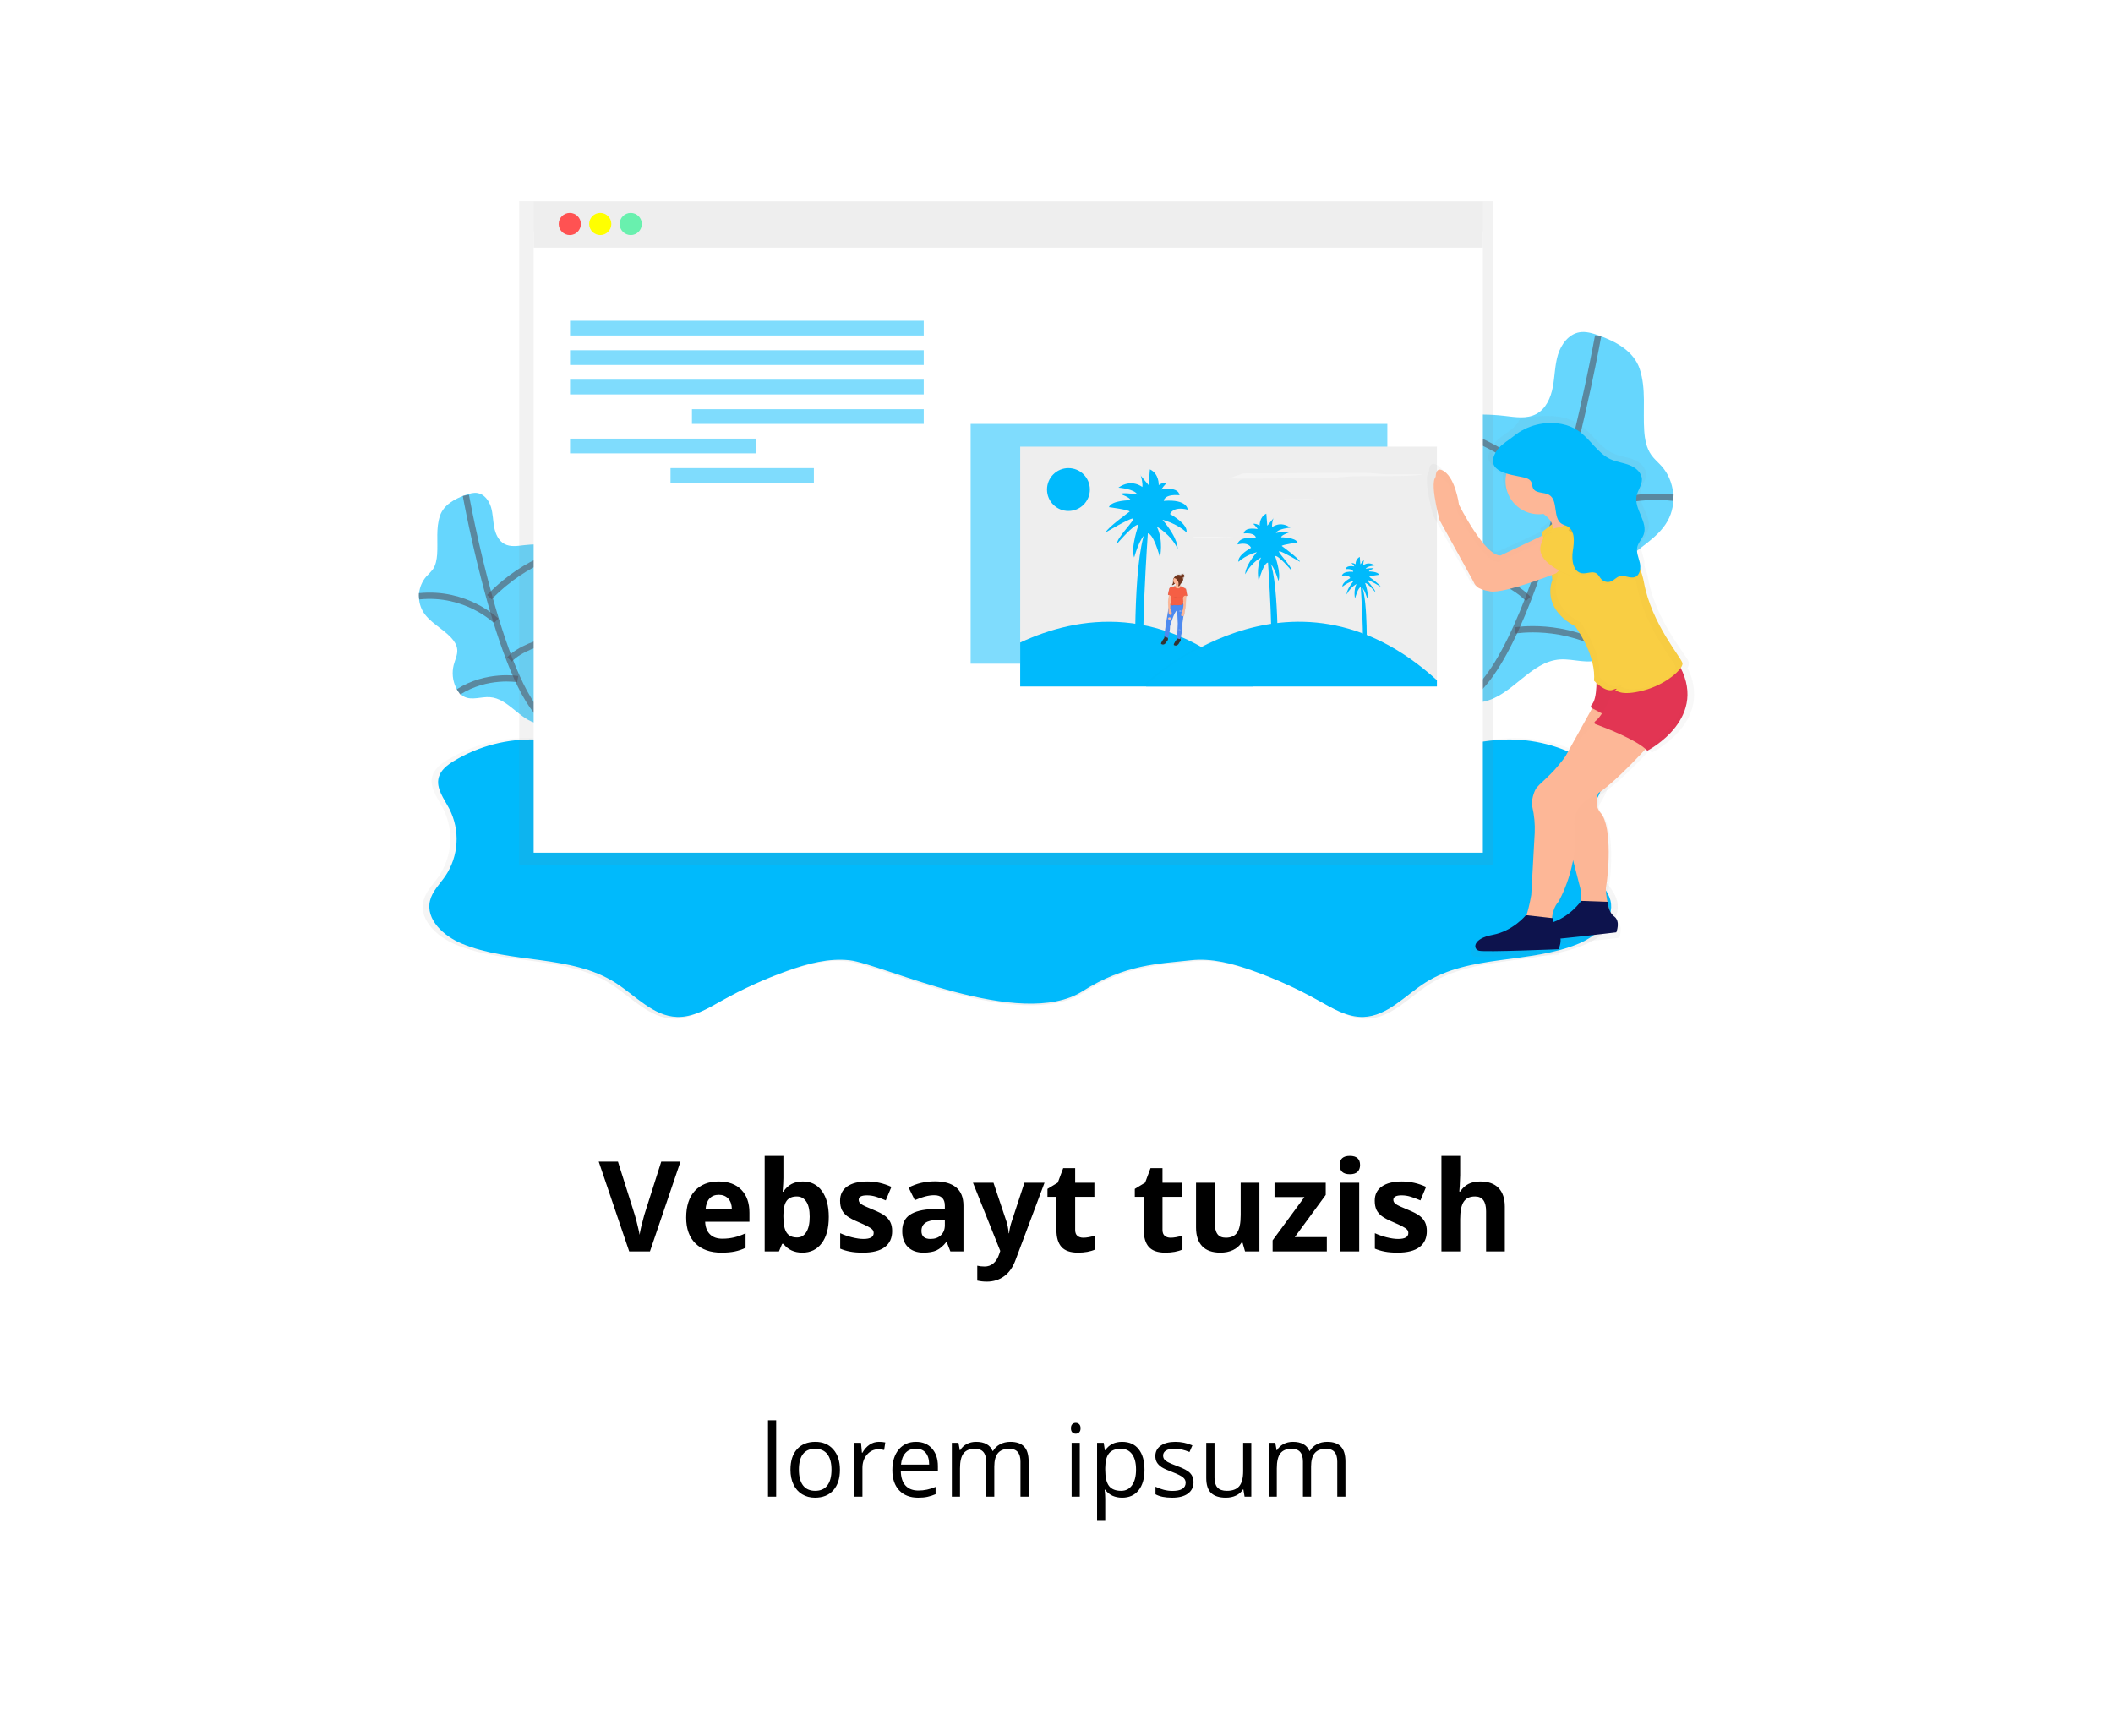 <svg width="336" height="276" viewBox="0 0 336 276" fill="none" xmlns="http://www.w3.org/2000/svg">
<g filter="url(#filter0_d_13_165)">
<rect x="8" width="320" height="260" rx="5" fill="white"/>
<g clip-path="url(#clip0_13_165)">
<path opacity="0.5" d="M257.138 135.268C256.772 133.755 255.568 132.616 254.682 131.335C253.616 129.757 252.994 127.921 252.879 126.02C252.764 124.119 253.16 122.222 254.027 120.527C254.88 118.906 256.216 117.229 255.732 115.458C255.408 114.267 254.332 113.451 253.275 112.812C249.261 110.394 244.627 109.203 239.944 109.384C234.205 109.618 228.484 111.911 222.855 110.775C217.373 109.665 212.729 106.917 206.993 106.591C202.709 106.348 198.471 106.621 194.178 106.152C183.571 105.001 172.885 104.746 162.235 105.389C151.585 104.746 140.9 105.001 130.293 106.152C126.011 106.621 121.771 106.348 117.478 106.591C111.726 106.915 107.092 109.667 101.608 110.775C95.977 111.913 90.258 109.618 84.519 109.384C79.836 109.203 75.202 110.394 71.188 112.812C70.122 113.451 69.057 114.267 68.731 115.458C68.25 117.227 69.583 118.903 70.436 120.527C71.303 122.222 71.701 124.119 71.586 126.02C71.472 127.921 70.85 129.756 69.786 131.335C68.899 132.614 67.696 133.755 67.329 135.268C66.592 138.311 69.549 140.991 72.442 142.199C80.336 145.499 89.936 143.903 97.157 148.499C100.393 150.561 103.225 153.872 107.06 153.996C109.653 154.079 112.011 152.639 114.276 151.371C117.665 149.474 121.208 147.865 124.867 146.562C128.063 145.425 131.448 144.513 134.821 144.89C139.97 145.459 162.23 156.214 172.265 149.858C179.138 145.501 184.499 145.465 189.661 144.888C193.034 144.511 196.417 145.422 199.615 146.56C203.274 147.863 206.817 149.471 210.206 151.369C212.469 152.636 214.83 154.077 217.422 153.994C221.257 153.87 224.089 150.559 227.325 148.497C234.541 143.899 244.14 145.497 252.04 142.197C254.918 140.984 257.877 138.313 257.138 135.268Z" fill="url(#paint0_linear_13_165)"/>
<path d="M256.094 135.206C255.732 133.715 254.541 132.582 253.665 131.316C252.614 129.754 252 127.938 251.888 126.059C251.775 124.179 252.168 122.303 253.026 120.627C253.878 119.023 255.191 117.365 254.714 115.616C254.392 114.438 253.329 113.63 252.285 113C248.315 110.608 243.732 109.429 239.101 109.608C233.425 109.838 227.768 112.107 222.199 110.982C216.775 109.887 212.186 107.164 206.503 106.842C202.266 106.604 198.066 106.872 193.831 106.416C183.34 105.278 172.772 105.026 162.239 105.662C151.706 105.026 141.138 105.278 130.647 106.416C126.412 106.881 122.212 106.61 117.975 106.842C112.295 107.162 107.703 109.885 102.279 110.982C96.712 112.107 91.053 109.838 85.377 109.608C80.746 109.429 76.163 110.608 72.193 113C71.149 113.639 70.086 114.438 69.764 115.616C69.287 117.365 70.617 119.025 71.452 120.627C72.309 122.303 72.703 124.179 72.59 126.059C72.478 127.938 71.864 129.754 70.813 131.316C69.935 132.582 68.746 133.709 68.384 135.206C67.636 138.215 70.561 140.865 73.418 142.05C81.227 145.312 90.721 143.733 97.856 148.279C101.052 150.318 103.858 153.595 107.656 153.717C110.213 153.8 112.557 152.374 114.794 151.119C118.146 149.242 121.65 147.651 125.27 146.362C128.433 145.235 131.778 144.334 135.115 144.707C140.228 145.277 162.237 155.907 172.152 149.622C178.951 145.314 184.252 145.277 189.357 144.707C192.693 144.334 196.04 145.235 199.202 146.362C202.821 147.651 206.326 149.242 209.678 151.119C211.917 152.372 214.25 153.798 216.815 153.717C220.608 153.595 223.409 150.321 226.616 148.279C233.753 143.733 243.247 145.312 251.053 142.05C253.9 140.865 256.825 138.215 256.094 135.206Z" fill="#00BAFC"/>
<path opacity="0.6" d="M74.047 70.706C74.656 70.493 75.304 70.29 75.941 70.401C77.006 70.587 77.754 71.597 78.072 72.634C78.389 73.672 78.378 74.765 78.581 75.83C78.783 76.895 79.267 77.997 80.221 78.506C81.176 79.015 82.303 78.815 83.362 78.691C84.751 78.531 86.152 78.518 87.544 78.653C88.711 78.766 90.084 79.16 90.427 80.283C90.708 81.199 90.15 82.134 89.787 83.019C89.093 84.672 89.037 86.626 89.832 88.232C90.627 89.838 92.237 91.036 92.911 92.732C93.106 93.156 93.162 93.631 93.073 94.089C92.973 94.41 92.809 94.707 92.591 94.962C92.063 95.642 91.432 96.241 90.951 96.957C89.947 98.448 89.672 100.302 89.557 102.093C89.442 103.855 89.453 105.623 89.587 107.383C88.279 106.957 86.834 107.337 85.486 107.057C82.616 106.465 80.824 103.069 77.901 102.862C76.518 102.764 75.031 103.416 73.798 102.784C73.208 102.444 72.747 101.92 72.485 101.292C71.964 100.181 71.845 98.923 72.148 97.734C72.362 96.912 72.788 96.106 72.705 95.261C72.634 94.536 72.2 93.897 71.701 93.367C70.28 91.858 68.218 90.936 67.197 89.131C66.733 88.274 66.539 87.296 66.642 86.327C66.744 85.357 67.137 84.442 67.77 83.7C68.135 83.345 68.479 82.97 68.803 82.577C69.294 81.887 69.443 81.016 69.509 80.17C69.649 78.144 69.296 75.998 69.958 74.03C70.553 72.249 72.368 71.303 74.047 70.706Z" fill="#00BAFC"/>
<path opacity="0.6" d="M74.077 70.766C74.077 70.766 79.895 103.08 87.45 106.934" stroke="#535461" stroke-miterlimit="10"/>
<path opacity="0.6" d="M90.265 79.71C90.265 79.71 84.033 80.562 77.807 86.964" stroke="#535461" stroke-miterlimit="10"/>
<path opacity="0.6" d="M78.902 90.718C78.902 90.718 74.106 86.031 66.613 86.826" stroke="#535461" stroke-miterlimit="10"/>
<path opacity="0.6" d="M93.009 92.757C93.009 92.757 84.256 93.501 81.016 96.861" stroke="#535461" stroke-miterlimit="10"/>
<path opacity="0.6" d="M82.326 99.99C82.326 99.99 77.426 99.138 72.903 102.025" stroke="#535461" stroke-miterlimit="10"/>
<path opacity="0.6" d="M254.183 45.323C253.205 44.975 252.168 44.658 251.147 44.835C249.443 45.133 248.241 46.752 247.738 48.412C247.235 50.072 247.246 51.842 246.922 53.547C246.598 55.251 245.823 57.017 244.293 57.835C242.763 58.654 240.957 58.33 239.259 58.134C237.034 57.874 234.789 57.851 232.56 58.063C230.687 58.244 228.491 58.877 227.941 60.675C227.492 62.145 228.384 63.641 228.981 65.058C230.095 67.706 230.185 70.84 228.908 73.416C227.611 76.037 225.052 77.912 223.974 80.628C223.701 81.318 223.529 82.083 223.714 82.801C223.874 83.316 224.137 83.793 224.487 84.203C225.34 85.294 226.345 86.255 227.117 87.399C228.725 89.785 229.162 92.759 229.349 95.631C229.533 98.455 229.518 101.288 229.302 104.109C231.399 103.419 233.717 104.034 235.877 103.589C240.477 102.641 243.349 97.197 248.034 96.865C250.25 96.709 252.634 97.751 254.611 96.737C255.574 96.243 256.258 95.32 256.716 94.338C257.538 92.558 257.718 90.548 257.226 88.65C256.878 87.331 256.203 86.042 256.335 84.685C256.448 83.523 257.142 82.499 257.944 81.651C260.221 79.233 263.528 77.754 265.164 74.863C266.698 72.153 266.31 68.486 264.246 66.157C263.705 65.546 263.061 65.022 262.588 64.357C261.802 63.251 261.551 61.854 261.457 60.498C261.233 57.249 261.785 53.813 260.735 50.657C259.776 47.785 256.868 46.266 254.183 45.323Z" fill="#00BAFC"/>
<path opacity="0.6" d="M254.128 45.408C254.128 45.408 244.802 97.204 232.69 103.38" stroke="#535461" stroke-miterlimit="10"/>
<path opacity="0.6" d="M228.18 59.744C228.18 59.744 238.168 61.116 248.147 71.375" stroke="#535461" stroke-miterlimit="10"/>
<path opacity="0.6" d="M246.392 77.389C246.392 77.389 254.081 69.871 266.089 71.149" stroke="#535461" stroke-miterlimit="10"/>
<path opacity="0.6" d="M223.793 80.658C223.793 80.658 237.82 81.849 243.015 87.237" stroke="#535461" stroke-miterlimit="10"/>
<path opacity="0.6" d="M240.905 92.252C240.905 92.252 248.765 90.876 256.011 95.512" stroke="#535461" stroke-miterlimit="10"/>
<path d="M82.563 24V29.324V129.505H237.439V29.324V24H82.563Z" fill="url(#paint1_linear_13_165)"/>
<path d="M235.798 28.787H84.859V127.596H235.798V28.787Z" fill="white"/>
<path d="M235.798 24.087H84.859V31.357H235.798V24.087Z" fill="#EEEEEE"/>
<path d="M90.603 29.373C91.576 29.373 92.365 28.584 92.365 27.611C92.365 26.638 91.576 25.849 90.603 25.849C89.63 25.849 88.841 26.638 88.841 27.611C88.841 28.584 89.63 29.373 90.603 29.373Z" fill="#FF5252"/>
<path d="M95.45 29.373C96.423 29.373 97.212 28.584 97.212 27.611C97.212 26.638 96.423 25.849 95.45 25.849C94.477 25.849 93.688 26.638 93.688 27.611C93.688 28.584 94.477 29.373 95.45 29.373Z" fill="#FFFF00"/>
<path d="M100.297 29.373C101.27 29.373 102.059 28.584 102.059 27.611C102.059 26.638 101.27 25.849 100.297 25.849C99.324 25.849 98.535 26.638 98.535 27.611C98.535 28.584 99.324 29.373 100.297 29.373Z" fill="#69F0AE"/>
<path opacity="0.5" d="M146.89 43H90.644V45.344H146.89V43Z" fill="#00BAFC"/>
<path opacity="0.5" d="M146.89 47.688H90.644V50.031H146.89V47.688Z" fill="#00BAFC"/>
<path opacity="0.5" d="M146.89 52.375H90.644V54.718H146.89V52.375Z" fill="#00BAFC"/>
<path opacity="0.5" d="M146.891 57.062H110.032V59.406H146.891V57.062Z" fill="#00BAFC"/>
<path opacity="0.5" d="M120.259 61.749H90.644V64.093H120.259V61.749Z" fill="#00BAFC"/>
<path opacity="0.5" d="M129.42 66.436H106.623V68.78H129.42V66.436Z" fill="#00BAFC"/>
<path opacity="0.5" d="M220.608 59.406H154.347V97.542H220.608V59.406Z" fill="#00BAFC"/>
<path d="M228.491 63.028H162.23V101.164H228.491V63.028Z" fill="#EEEEEE"/>
<path opacity="0.5" d="M268.328 98.211C268.465 98.036 268.54 97.819 268.541 97.596C268.541 97.596 268.541 97.583 268.541 97.579C268.541 97.574 268.554 97.534 268.56 97.513V97.485C268.561 97.464 268.561 97.444 268.56 97.423C268.56 97.423 268.56 97.406 268.56 97.398C268.562 97.372 268.562 97.346 268.56 97.321C268.434 96.469 263.37 90.916 262.104 84.143C261.964 83.406 261.755 82.683 261.48 81.985C261.519 81.636 261.496 81.282 261.412 80.941C261.199 80.074 260.773 79.194 260.986 78.329C261.016 78.216 261.055 78.106 261.103 77.999C261.369 77.608 261.613 77.204 261.834 76.787C261.916 76.651 261.988 76.508 262.047 76.361C262.825 74.311 260.417 72.195 260.86 70.056C261.052 69.129 261.77 68.32 261.751 67.376C261.727 66.296 260.734 65.458 259.703 65.058C258.672 64.657 257.537 64.542 256.525 64.095C254.307 63.113 253.092 60.741 251.068 59.423C248.497 57.75 245.141 58.048 242.058 58.481C241.957 58.496 241.86 58.535 241.778 58.596C241.695 58.657 241.629 58.738 241.585 58.83V58.83H241.555C241.532 58.898 241.504 58.965 241.474 59.031C241.048 59.757 240.33 60.309 239.621 60.818C238.756 61.427 237.829 62.028 237.301 62.932C237.222 63.066 237.156 63.194 237.098 63.317C235.948 65.369 237.33 66.255 239.016 66.747C238.965 67.041 238.939 67.338 238.939 67.636C238.939 70.619 241.434 73.054 244.508 73.054C244.751 73.054 244.994 73.038 245.235 73.007L245.414 73.124H245.454C246.025 73.535 246.519 74.051 246.732 74.665L244.947 76.028C244.947 76.028 245.02 76.216 245.126 76.514L238.108 79.748C235.449 79.872 231.145 71.496 231.145 71.496C231.145 71.496 230.506 66.694 228.233 65.831C227.547 65.571 227.274 66.115 227.227 67.001C226.211 68.066 227.918 74.049 227.918 74.049L233.361 83.656C233.868 84.64 234 85.255 236.399 85.626C238.374 85.929 244.527 83.743 246.669 82.95L246.769 83.802C246.52 84.452 246.41 85.147 246.445 85.841C246.445 87.412 247.146 89.696 250.567 91.515C250.567 91.515 254.1 96.081 253.708 100.391C253.708 100.391 253.878 100.57 254.151 100.804C254.113 102.019 253.938 103.517 253.327 104.1C253.286 104.138 253.256 104.186 253.239 104.239C253.223 104.292 253.22 104.348 253.231 104.403C253.218 104.467 253.225 104.533 253.252 104.592C253.279 104.651 253.323 104.701 253.38 104.733L248.921 112.542C248.754 112.755 248.586 112.968 248.413 113.181C247.586 114.236 246.667 115.216 245.667 116.11C244.924 116.773 244.15 117.497 243.997 117.768C243.76 118.194 243.166 119.568 243.417 120.704C243.743 122.081 243.876 123.496 243.814 124.909L243.236 135.01C243.043 136.138 242.776 137.252 242.437 138.345H242.35C242.35 138.345 240.198 140.931 236.781 141.54C233.363 142.15 233.489 143.884 234.501 144.127C235.513 144.37 247.793 143.88 247.793 143.88C247.793 143.88 248.258 142.974 248.13 142.148C252.05 141.771 257.481 141.131 257.481 141.131C257.481 141.131 258.225 139.344 257.145 138.564C256.738 138.252 256.436 137.823 256.279 137.335C256.216 137.062 256.145 136.751 256.077 136.425C256.06 136.265 256.06 136.167 256.06 136.167H256.024C255.834 135.215 255.683 134.194 255.77 133.66C256.088 132.243 256.91 124.053 254.884 121.714C253.964 120.648 254.089 119.438 254.498 118.428C256.929 116.837 260.33 113.413 262.296 111.342C262.407 111.434 262.509 111.525 262.605 111.617L262.669 111.679C262.669 111.679 269.361 108.366 269.389 102.517C269.399 101.016 269.034 99.536 268.328 98.211V98.211ZM246.892 139.467C246.88 139.254 246.888 139.04 246.916 138.828L246.703 138.805C246.826 137.876 247.129 136.836 247.806 136.118C248.97 134.011 249.792 131.733 250.244 129.369L251.473 134.02C251.473 134.02 251.597 134.983 251.631 136.001H251.609C251.609 136.001 249.894 138.449 246.892 139.467Z" fill="url(#paint2_linear_13_165)"/>
<path d="M252.449 79.228C252.449 79.228 249.443 80.311 247.762 82.115C247.762 82.115 239.582 85.362 237.296 85.002C235.01 84.642 234.891 84.039 234.409 83.085L229.236 73.71C229.236 73.71 227.072 65.891 229.236 66.733C231.401 67.574 232.006 72.272 232.006 72.272C232.006 72.272 236.097 80.451 238.621 80.332L245.471 77.068C245.471 77.068 247.035 74.782 247.757 74.903C248.48 75.025 252.449 79.228 252.449 79.228Z" fill="#FDB797"/>
<g opacity="0.05">
<path opacity="0.05" d="M252.449 79.228C252.449 79.228 249.443 80.311 247.762 82.115C247.762 82.115 239.582 85.362 237.296 85.002C235.01 84.642 234.891 84.039 234.409 83.085L229.236 73.71C229.236 73.71 227.072 65.891 229.236 66.733C231.401 67.574 232.006 72.272 232.006 72.272C232.006 72.272 236.097 80.451 238.621 80.332L245.471 77.068C245.471 77.068 247.035 74.782 247.757 74.903C248.48 75.025 252.449 79.228 252.449 79.228Z" fill="black"/>
</g>
<path d="M247.51 74.794L245.111 76.678C245.111 76.678 246.311 79.816 246.01 80.916C245.71 82.015 250.808 79.19 250.808 79.19L248.71 74.481L247.51 74.794Z" fill="#F9CE43"/>
<g opacity="0.05">
<path opacity="0.05" d="M247.51 74.794L245.111 76.678C245.111 76.678 246.311 79.816 246.01 80.916C245.71 82.015 250.808 79.19 250.808 79.19L248.71 74.481L247.51 74.794Z" fill="black"/>
</g>
<path d="M243.368 72.698C243.368 72.698 248.72 74.443 246.255 77.509L253.953 73.78C253.953 73.78 250.706 74.021 248.661 69.093L243.368 72.698Z" fill="#FDB797"/>
<path d="M253.471 104.094L246.856 116.002L251.309 133.314C251.309 133.314 251.79 137.164 251.068 137.524H256.12C256.12 137.524 255.146 134.116 255.397 132.954C255.698 131.572 256.48 123.58 254.545 121.287C252.611 118.995 255.508 115.995 255.508 115.995L261.282 106.853L253.471 104.094Z" fill="#FDB797"/>
<g opacity="0.05">
<path opacity="0.05" d="M253.471 104.094L246.856 116.002L251.309 133.314C251.309 133.314 251.79 137.164 251.068 137.524H256.12C256.12 137.524 255.218 134.096 255.397 132.954C255.576 131.812 256.48 123.58 254.545 121.287C252.611 118.995 255.508 115.995 255.508 115.995L261.282 106.853L253.471 104.094Z" fill="black"/>
</g>
<path d="M251.437 135.258C251.437 135.258 249.604 137.957 246.409 138.813C243.213 139.67 243.473 141.34 244.451 141.502C245.429 141.664 257.021 140.26 257.021 140.26C257.021 140.26 257.726 138.515 256.701 137.752C255.677 136.99 255.67 135.409 255.67 135.409L251.437 135.258Z" fill="#0D134D"/>
<g opacity="0.1">
<path opacity="0.1" d="M253.834 99.281C253.834 99.281 254.119 103.193 253.077 104.22C253.041 104.254 253.013 104.296 252.996 104.343C252.979 104.39 252.973 104.44 252.98 104.489C252.986 104.539 253.004 104.586 253.032 104.628C253.06 104.669 253.097 104.703 253.141 104.727L256.239 106.378L259.009 101.086L253.834 99.281Z" fill="black"/>
</g>
<path d="M253.834 99.162C253.834 99.162 254.119 103.073 253.077 104.1C253.041 104.134 253.013 104.177 252.996 104.223C252.979 104.27 252.973 104.321 252.98 104.37C252.986 104.42 253.004 104.467 253.032 104.508C253.06 104.549 253.097 104.583 253.141 104.607L256.239 106.259L259.009 100.966L253.834 99.162Z" fill="#E23553"/>
<g opacity="0.1">
<path opacity="0.1" d="M253.834 99.375C253.834 99.375 254.119 103.286 253.077 104.313C253.041 104.347 253.013 104.39 252.996 104.437C252.979 104.483 252.973 104.534 252.98 104.583C252.986 104.633 253.004 104.68 253.032 104.721C253.06 104.762 253.097 104.796 253.141 104.82L256.239 106.472L259.009 101.179L253.834 99.375Z" fill="black"/>
</g>
<path d="M253.953 106.859C253.953 106.859 252.165 108.052 248.413 112.963C247.629 113.992 246.756 114.949 245.804 115.825C245.098 116.464 244.363 117.18 244.216 117.444C243.99 117.851 243.426 119.204 243.667 120.312C243.976 121.658 244.103 123.039 244.044 124.419L243.496 134.286C243.496 134.286 242.774 138.737 241.813 139.218L246.745 140.07C246.745 140.07 246.385 136.943 247.828 135.383C247.828 135.383 251.196 129.609 250.354 123.113C250.354 123.113 249.994 120.226 253.241 118.663C256.488 117.099 263.106 109.52 263.106 109.52L253.953 106.859Z" fill="#FDB797"/>
<path d="M242.646 137.533C242.646 137.533 240.601 140.06 237.354 140.661C234.107 141.261 234.226 142.947 235.189 143.187C236.152 143.428 247.819 142.947 247.819 142.947C247.819 142.947 248.671 141.264 247.7 140.42C246.728 139.576 246.978 138.014 246.978 138.014L242.646 137.533Z" fill="#0D134D"/>
<g opacity="0.1">
<path opacity="0.1" d="M256.961 100.485C256.961 100.485 255.493 105.415 253.633 106.851C253.599 106.877 253.572 106.911 253.556 106.951C253.539 106.991 253.534 107.034 253.54 107.077C253.547 107.12 253.564 107.16 253.592 107.193C253.619 107.226 253.655 107.252 253.695 107.266C255.233 107.827 260.176 109.714 261.894 111.432L261.953 111.491C261.953 111.491 272.237 106.259 266.704 97.357L256.961 100.485Z" fill="black"/>
</g>
<path d="M256.961 100.365C256.961 100.365 255.493 105.296 253.633 106.732C253.599 106.757 253.572 106.792 253.556 106.832C253.539 106.872 253.534 106.915 253.54 106.958C253.547 107 253.564 107.04 253.592 107.074C253.619 107.107 253.655 107.132 253.695 107.147C255.233 107.707 260.176 109.595 261.894 111.312L261.953 111.372C261.953 111.372 272.237 106.139 266.704 97.238L256.961 100.365Z" fill="#E23553"/>
<g opacity="0.1">
<path opacity="0.1" d="M248.516 75.919C247.752 76.434 246.916 76.833 246.036 77.104L246.862 84.461C246.862 84.461 244.93 88.786 250.457 91.807C250.457 91.807 253.812 96.266 253.44 100.476C253.44 100.476 255.24 102.407 256.444 101.927C257.647 101.448 256.563 102.168 256.804 102.049C257.044 101.929 257.524 103.014 261.254 102.059C264.985 101.105 267.646 98.589 267.52 97.745C267.395 96.901 262.605 91.477 261.418 84.857C260.232 78.237 253.148 73.529 253.148 73.529C253.148 73.529 252.913 73.659 252.508 73.832C251.124 74.419 249.788 75.117 248.516 75.919V75.919Z" fill="black"/>
</g>
<g opacity="0.1">
<path opacity="0.1" d="M253.54 106.896C253.535 106.947 253.548 106.999 253.576 107.043C253.604 107.086 253.646 107.119 253.695 107.136C255.02 107.62 258.872 109.088 261.012 110.584C259.16 109.088 255.221 107.535 253.54 106.896Z" fill="black"/>
<path opacity="0.1" d="M266.704 97.238L266.491 97.31C271.219 105.575 262.315 110.567 261.538 110.982C261.672 111.093 261.793 111.195 261.904 111.312L261.964 111.372C261.964 111.372 272.237 106.139 266.704 97.238Z" fill="black"/>
</g>
<path d="M261.291 101.808C257.562 102.771 257.081 101.689 256.84 101.808C256.599 101.927 257.692 101.207 256.48 101.689C255.267 102.17 253.474 100.244 253.474 100.244C253.491 100.031 253.499 99.833 253.499 99.626C253.512 95.604 250.457 91.583 250.457 91.583C244.917 88.577 246.848 84.246 246.848 84.246L246.622 82.273L246.002 76.891C246.881 76.618 247.715 76.218 248.477 75.702C249.748 74.898 251.081 74.197 252.464 73.606C252.871 73.431 253.103 73.301 253.103 73.301C253.103 73.301 260.2 77.988 261.412 84.608C262.624 91.228 267.427 96.637 267.546 97.478C267.665 98.32 265.019 100.845 261.291 101.808Z" fill="#F9CE43"/>
<g opacity="0.1">
<path opacity="0.1" d="M248.78 69.21L243.488 72.82C244.217 73.073 244.911 73.418 245.552 73.849C247.355 73.595 248.458 72.304 249.202 70.715C248.912 70.25 249.04 69.835 248.78 69.21Z" fill="black"/>
</g>
<path d="M244.691 73.782C247.614 73.782 249.984 71.413 249.984 68.49C249.984 65.567 247.614 63.198 244.691 63.198C241.768 63.198 239.399 65.567 239.399 68.49C239.399 71.413 241.768 73.782 244.691 73.782Z" fill="#FDB797"/>
<g opacity="0.1">
<path opacity="0.1" d="M262.132 101.207C258.404 102.17 257.922 101.088 257.681 101.207C257.441 101.326 258.534 100.606 257.321 101.088C256.109 101.569 254.315 99.643 254.315 99.643C254.332 99.43 254.341 99.232 254.341 99.025C254.356 95.009 251.307 90.983 251.307 90.983C245.767 87.976 247.698 83.645 247.698 83.645L247.474 81.67L246.888 76.576C246.605 76.703 246.312 76.808 246.012 76.889L246.622 82.273L246.85 84.246C246.85 84.246 244.932 88.577 250.459 91.583C250.459 91.583 253.508 95.61 253.493 99.626C253.493 99.839 253.493 100.037 253.467 100.244C253.467 100.244 255.272 102.162 256.473 101.689C257.675 101.216 256.593 101.929 256.833 101.808C257.074 101.686 257.556 102.771 261.284 101.808C262.976 101.37 264.561 100.594 265.944 99.526C264.771 100.286 263.484 100.853 262.132 101.207V101.207Z" fill="black"/>
</g>
<path d="M252.148 80.276C252.148 80.276 249.142 81.359 247.461 83.163C247.461 83.163 239.282 86.41 236.996 86.05C234.71 85.69 234.59 85.087 234.109 84.133L228.936 74.758C228.936 74.758 226.771 66.939 228.936 67.781C231.101 68.622 231.706 73.32 231.706 73.32C231.706 73.32 235.796 81.499 238.321 81.38L245.173 78.112C245.173 78.112 246.737 75.826 247.459 75.947C248.181 76.069 252.148 80.276 252.148 80.276Z" fill="#FDB797"/>
<g opacity="0.1">
<path opacity="0.1" d="M248.088 75.873C248.088 75.873 245.593 75.645 244.87 78.772C244.148 81.9 250.41 83.824 250.41 83.824L253.778 79.137L248.088 75.873Z" fill="black"/>
</g>
<path d="M248.209 75.873C248.209 75.873 245.714 75.645 244.992 78.772C244.27 81.9 250.531 83.824 250.531 83.824L253.9 79.137L248.209 75.873Z" fill="#F9CE43"/>
<g opacity="0.1">
<path opacity="0.1" d="M247.19 76.429C246.813 76.619 246.418 76.772 246.01 76.885L246.031 77.066C246.429 76.874 246.816 76.661 247.19 76.429V76.429Z" fill="black"/>
<path opacity="0.1" d="M267.546 97.479C267.427 96.626 262.614 91.223 261.412 84.608C260.21 77.993 253.103 73.301 253.103 73.301C253.103 73.301 252.868 73.431 252.464 73.606C251.383 74.07 250.331 74.6 249.315 75.193C249.989 74.838 250.678 74.51 251.381 74.209C251.788 74.034 252.021 73.904 252.021 73.904C252.021 73.904 259.117 78.591 260.33 85.211C261.542 91.831 266.344 97.24 266.464 98.082C266.54 98.612 265.515 99.811 263.813 100.868C266.15 99.707 267.637 98.114 267.546 97.479Z" fill="black"/>
</g>
<path opacity="0.1" d="M249.639 75.922C249.639 75.922 252.749 77.462 253.335 80.423" stroke="black" stroke-miterlimit="10"/>
<g opacity="0.1">
<path opacity="0.1" d="M242.033 68.192C242.529 68.303 243.083 68.458 243.328 68.903C243.505 69.227 243.473 69.634 243.645 69.969C244.088 70.804 245.388 70.516 246.202 71.006C247.693 71.906 246.72 74.709 248.205 75.613C248.484 75.783 248.814 75.851 249.102 76.007C250.357 76.693 250.18 78.508 249.954 79.921C249.728 81.333 249.997 83.266 251.413 83.466C252.193 83.575 253.069 83.059 253.725 83.491C254.068 83.717 254.224 84.131 254.511 84.431C254.709 84.628 254.96 84.763 255.233 84.82C255.506 84.876 255.79 84.851 256.049 84.749C256.531 84.548 256.878 84.09 257.379 83.943C258.184 83.707 259.083 84.359 259.859 84.058C260.634 83.758 260.811 82.637 260.611 81.791C260.411 80.945 260.002 80.087 260.215 79.235C260.391 78.531 260.967 77.995 261.218 77.317C261.955 75.317 259.669 73.25 260.091 71.16C260.274 70.254 260.956 69.455 260.943 68.541C260.922 67.476 259.978 66.669 258.996 66.277C258.014 65.885 256.936 65.774 255.975 65.337C253.868 64.378 252.715 62.06 250.789 60.773C249.926 60.21 248.954 59.837 247.936 59.678C246.623 59.467 245.279 59.538 243.996 59.887C242.712 60.236 241.518 60.855 240.492 61.702C240.303 61.856 240.109 62.001 239.913 62.141C239.09 62.736 238.208 63.322 237.707 64.204C235.879 67.387 240.079 67.751 242.033 68.192Z" fill="black"/>
</g>
<path d="M242.182 67.891C242.678 68.002 243.232 68.158 243.477 68.603C243.654 68.927 243.622 69.334 243.794 69.668C244.238 70.504 245.537 70.216 246.351 70.706C247.842 71.605 246.869 74.409 248.354 75.312C248.633 75.483 248.963 75.551 249.251 75.706C250.506 76.392 250.329 78.208 250.103 79.62C249.877 81.033 250.146 82.965 251.562 83.165C252.342 83.274 253.218 82.759 253.874 83.191C254.217 83.417 254.373 83.83 254.66 84.131C254.858 84.328 255.109 84.463 255.382 84.519C255.655 84.576 255.939 84.551 256.199 84.448C256.68 84.248 257.027 83.79 257.528 83.643C258.333 83.406 259.232 84.058 260.008 83.758C260.783 83.457 260.96 82.337 260.76 81.491C260.56 80.645 260.151 79.786 260.364 78.934C260.541 78.231 261.116 77.694 261.367 77.017C262.104 75.016 259.818 72.95 260.24 70.859C260.423 69.954 261.105 69.155 261.092 68.241C261.071 67.176 260.127 66.368 259.145 65.976C258.163 65.584 257.085 65.473 256.124 65.037C254.017 64.078 252.864 61.76 250.938 60.473C250.156 59.959 249.28 59.605 248.36 59.429C247.006 59.169 245.612 59.212 244.276 59.554C242.941 59.895 241.697 60.528 240.635 61.406C240.447 61.557 240.253 61.702 240.062 61.832C239.239 62.427 238.357 63.013 237.857 63.895C236.029 67.086 240.23 67.453 242.182 67.891Z" fill="#00BAFC"/>
<path d="M199.302 101.164H162.23V94.178C171.287 89.945 185.223 87.567 199.302 101.164Z" fill="#00BAFC"/>
<g opacity="0.1">
<path opacity="0.1" d="M228.065 100.165V101.164H181.832V100.951C181.832 100.951 204.582 78.8 228.065 100.165Z" fill="black"/>
</g>
<path d="M228.491 100.165V101.164H182.258V100.951C182.258 100.951 205.008 78.8 228.491 100.165Z" fill="#00BAFC"/>
<path d="M169.9 73.254C171.783 73.254 173.309 71.728 173.309 69.845C173.309 67.963 171.783 66.436 169.9 66.436C168.018 66.436 166.492 67.963 166.492 69.845C166.492 71.728 168.018 73.254 169.9 73.254Z" fill="#00BAFC"/>
<path d="M198.923 67.267C198.533 67.267 198.098 67.267 197.802 67.291C197.67 67.298 197.539 67.325 197.414 67.37L195.41 68.09C197.029 68.13 198.718 68.117 200.378 68.105L209.684 68.032C210.635 68.032 211.632 68.015 212.422 67.96C212.953 67.921 213.342 67.866 213.832 67.823C215.594 67.666 218.162 67.695 220.456 67.704C222.751 67.713 225.521 67.653 226.328 67.423H221.402C220.872 67.423 220.314 67.423 219.845 67.397C219.297 67.365 218.963 67.306 218.481 67.263C217.684 67.195 216.585 67.186 215.562 67.182C209.948 67.159 204.405 67.291 198.923 67.267Z" fill="#F4F4F4"/>
<path d="M204.437 71.396C204.351 71.396 204.258 71.396 204.194 71.396C204.165 71.398 204.136 71.403 204.109 71.413L203.682 71.569C204.034 71.569 204.398 71.569 204.758 71.569L206.774 71.554C206.987 71.554 207.2 71.554 207.366 71.539C207.481 71.539 207.566 71.518 207.671 71.509C208.052 71.475 208.608 71.481 209.107 71.484C209.534 71.498 209.962 71.477 210.385 71.422H209.32C209.205 71.422 209.083 71.422 208.983 71.422C208.883 71.422 208.792 71.403 208.687 71.392C208.515 71.377 208.276 71.375 208.048 71.375C206.834 71.375 205.632 71.403 204.437 71.396Z" fill="#F4F4F4"/>
<path d="M190.162 77.362C190.077 77.362 189.983 77.362 189.919 77.362C189.89 77.363 189.861 77.369 189.834 77.379L189.408 77.534C189.759 77.534 190.124 77.534 190.484 77.534L192.499 77.519C192.712 77.519 192.925 77.519 193.092 77.505C193.207 77.505 193.292 77.483 193.396 77.475C193.778 77.441 194.334 77.447 194.832 77.449C195.259 77.463 195.687 77.443 196.111 77.387H195.045C194.93 77.387 194.809 77.387 194.709 77.387C194.608 77.387 194.517 77.368 194.412 77.358C194.24 77.343 194.001 77.341 193.773 77.341C192.559 77.341 191.357 77.368 190.162 77.362Z" fill="#F4F4F4"/>
<path d="M182.153 99.275H180.551C180.551 99.275 180.05 81.753 182.153 76.346H182.554C182.554 76.346 181.152 96.17 182.153 99.275Z" fill="#00BAFC"/>
<path d="M181.052 75.444C181.052 75.444 179.75 79.049 180.351 80.651C180.351 80.651 181.252 77.347 182.302 76.846C183.353 76.346 184.454 80.651 184.454 80.651C184.454 80.651 185.055 77.948 183.954 75.751C183.954 75.751 186.157 76.953 187.258 79.256C187.258 79.256 187.458 77.764 184.855 74.65C184.855 74.65 187.158 75.251 188.66 76.652C188.66 76.652 189.161 75.551 186.056 73.748C186.056 73.748 186.457 72.447 188.86 73.047C188.86 73.047 188.86 71.343 185.055 71.646C185.055 71.646 185.055 70.544 187.558 70.744C187.558 70.744 187.558 69.342 184.655 69.843C184.655 69.843 185.255 68.942 185.656 68.742C185.155 68.695 184.655 68.838 184.254 69.142C184.254 69.142 184.354 67.34 182.852 66.639L182.652 69.142C182.652 69.142 180.969 67.159 181.35 67.54C181.45 67.64 181.751 68.842 181.65 69.443C181.65 69.443 179.946 68.041 177.845 69.543C177.845 69.543 180.449 69.743 180.849 70.644C180.849 70.644 178.646 70.244 178.146 70.544C178.146 70.544 179.85 71.145 179.748 71.545C179.748 71.545 176.744 71.545 176.339 72.647C176.339 72.647 179.443 73.047 179.643 73.348C179.643 73.348 176.039 75.951 175.838 76.652C175.838 76.652 179.543 74.449 180.144 74.449C180.745 74.449 177.44 77.645 177.641 78.455C177.649 78.448 180.361 75.244 181.052 75.444Z" fill="#00BAFC"/>
<path d="M201.914 98.618H203.137C203.137 98.618 203.521 85.232 201.914 81.101H201.607C201.607 81.101 202.681 96.243 201.914 98.618Z" fill="#00BAFC"/>
<path d="M202.756 80.413C202.756 80.413 203.751 83.168 203.29 84.391C203.29 84.391 202.602 81.866 201.799 81.484C200.996 81.103 200.154 84.391 200.154 84.391C200.154 84.391 199.696 82.326 200.538 80.643C199.461 81.28 198.586 82.209 198.013 83.321C198.013 83.321 197.86 82.173 199.85 79.801C199.85 79.801 198.09 80.259 196.944 81.331C196.944 81.331 196.56 80.49 198.934 79.113C198.934 79.113 198.627 78.118 196.792 78.578C196.792 78.578 196.792 77.279 199.698 77.513C199.698 77.513 199.698 76.671 197.781 76.825C197.781 76.825 197.781 75.76 199.999 76.137C199.999 76.137 199.541 75.449 199.234 75.295C199.615 75.261 199.995 75.371 200.299 75.602C200.299 75.602 200.222 74.226 201.364 73.684L201.518 75.602C201.518 75.602 202.796 74.087 202.513 74.379C202.33 74.84 202.251 75.337 202.283 75.832C202.283 75.832 203.582 74.767 205.189 75.909C205.189 75.909 203.199 76.062 202.894 76.75C202.894 76.75 204.577 76.444 204.959 76.674C204.959 76.674 203.659 77.132 203.736 77.439C203.736 77.439 206.03 77.439 206.337 78.28C206.337 78.28 203.966 78.587 203.812 78.815C203.812 78.815 206.567 80.805 206.719 81.34C206.719 81.34 203.889 79.656 203.429 79.656C202.969 79.656 205.493 82.104 205.346 82.716C205.357 82.707 203.293 80.264 202.756 80.413Z" fill="#00BAFC"/>
<path d="M216.557 96.002H217.316C217.316 96.002 217.552 87.712 216.557 85.153H216.368C216.368 85.153 217.03 94.538 216.557 96.002Z" fill="#00BAFC"/>
<path d="M217.079 84.727C217.079 84.727 217.695 86.432 217.412 87.19C217.412 87.19 216.986 85.626 216.487 85.39C215.989 85.153 215.469 87.19 215.469 87.19C215.469 87.19 215.185 85.912 215.705 84.868C215.038 85.262 214.496 85.837 214.141 86.525C214.141 86.525 214.048 85.814 215.279 84.346C214.618 84.53 214.004 84.853 213.479 85.294C213.479 85.294 213.242 84.772 214.71 83.92C214.71 83.92 214.521 83.304 213.383 83.587C213.383 83.587 213.383 82.782 215.183 82.925C215.183 82.925 215.183 82.403 213.999 82.499C213.999 82.499 213.999 81.836 215.373 82.073C215.246 81.873 215.086 81.696 214.9 81.55C215.137 81.529 215.373 81.596 215.563 81.74C215.563 81.74 215.516 80.888 216.225 80.555L216.319 81.74C216.319 81.74 217.116 80.803 216.935 80.982C216.821 81.267 216.772 81.574 216.792 81.881C217.055 81.689 217.374 81.589 217.7 81.598C218.026 81.606 218.339 81.722 218.592 81.928C218.592 81.928 217.361 82.021 217.171 82.45C217.171 82.45 218.213 82.26 218.449 82.403C218.449 82.403 217.644 82.686 217.691 82.876C217.691 82.876 219.112 82.876 219.302 83.398C219.302 83.398 217.834 83.587 217.738 83.73C217.738 83.73 219.442 84.962 219.538 85.294C219.538 85.294 217.785 84.252 217.501 84.252C217.218 84.252 218.78 85.769 218.686 86.146C218.69 86.148 217.41 84.631 217.079 84.727Z" fill="#00BAFC"/>
<path d="M188.86 86.628L188.7 85.775C188.7 85.713 188.687 85.651 188.662 85.593C188.637 85.536 188.601 85.484 188.556 85.441L187.816 85.079C187.762 85.015 187.717 84.943 187.684 84.866L187.697 84.847C187.738 84.796 187.767 84.737 187.782 84.674C187.784 84.658 187.784 84.641 187.782 84.625H187.793C187.861 84.634 187.93 84.617 187.987 84.578C188.043 84.538 188.083 84.479 188.097 84.412V84.393C188.084 84.45 188.053 84.502 188.008 84.54C187.963 84.579 187.907 84.602 187.848 84.606C187.951 84.537 188.035 84.444 188.094 84.334C188.152 84.225 188.183 84.103 188.183 83.979C188.183 83.979 188.183 83.958 188.183 83.947C188.215 83.927 188.243 83.901 188.265 83.869C188.287 83.838 188.302 83.802 188.308 83.764V83.745C188.299 83.781 188.283 83.814 188.261 83.844C188.239 83.873 188.211 83.897 188.178 83.915C188.173 83.843 188.158 83.771 188.132 83.702H188.151C188.224 83.702 188.294 83.673 188.345 83.622C188.397 83.57 188.426 83.5 188.426 83.427C188.426 83.427 188.426 83.415 188.426 83.408C188.421 83.478 188.39 83.542 188.339 83.59C188.289 83.637 188.222 83.664 188.153 83.664H188.119V83.651C188.201 83.627 188.274 83.579 188.329 83.515C188.385 83.45 188.422 83.371 188.434 83.287C188.434 83.287 188.434 83.274 188.434 83.268C188.43 83.321 188.411 83.372 188.379 83.415C188.382 83.347 188.36 83.279 188.317 83.226C188.274 83.173 188.213 83.138 188.145 83.128C188.077 83.118 188.008 83.134 187.952 83.172C187.895 83.21 187.854 83.267 187.838 83.334L187.789 83.306C187.804 83.251 187.836 83.203 187.88 83.167C187.924 83.131 187.979 83.109 188.036 83.106H188.017C187.959 83.105 187.903 83.123 187.856 83.156C187.809 83.189 187.773 83.237 187.754 83.291C187.59 83.215 187.403 83.2 187.228 83.25C187.054 83.3 186.903 83.412 186.804 83.564C186.747 83.606 186.672 83.668 186.674 83.722C186.65 83.746 186.627 83.773 186.608 83.802C186.527 83.98 186.498 84.177 186.523 84.371C186.535 84.468 186.523 84.566 186.489 84.656C186.455 84.747 186.399 84.829 186.327 84.893C186.359 84.907 186.393 84.913 186.427 84.913C186.462 84.913 186.496 84.907 186.527 84.893C186.591 84.867 186.65 84.832 186.704 84.789C186.755 84.758 186.797 84.717 186.83 84.668V84.657C186.865 84.681 186.903 84.701 186.943 84.716C186.958 84.844 186.962 84.991 186.904 85.04L186.915 85.017C186.778 85.12 186.607 85.169 186.436 85.153C186.332 85.159 186.232 85.192 186.145 85.248C186.058 85.304 185.987 85.381 185.939 85.473L185.707 86.442V86.459V86.476C185.711 86.489 185.718 86.501 185.727 86.511C185.737 86.52 185.749 86.527 185.762 86.53L185.835 86.549C185.846 86.714 185.829 86.881 185.786 87.041C185.737 87.28 185.709 87.522 185.703 87.765C185.72 87.887 185.75 88.52 185.765 88.82C185.739 88.922 185.718 89.026 185.703 89.131L185.36 91.189C185.36 91.189 185.104 92.836 185.117 93.335L185.072 93.622C185.072 93.622 184.375 94.496 184.58 94.619C184.784 94.743 185.1 94.796 185.4 94.332C185.441 94.222 185.507 94.124 185.592 94.044C185.626 94.015 185.653 93.977 185.669 93.935C185.686 93.894 185.692 93.848 185.688 93.803L185.667 93.59L185.703 93.603H185.724C185.724 93.603 186.067 92.476 186.029 91.686C186.029 91.686 186.668 89.423 187.147 89.067V89.052L187.192 89.031L187.294 91.223L187.19 93.639L187.166 93.784C187.166 93.784 186.47 94.658 186.674 94.781C186.879 94.905 187.194 94.958 187.495 94.494C187.535 94.384 187.601 94.286 187.686 94.206C187.72 94.177 187.747 94.139 187.764 94.097C187.78 94.055 187.787 94.01 187.782 93.965L187.75 93.646C187.87 93.239 188.176 92.067 188.051 91.387L188.264 89.943C188.477 89.702 188.449 89.091 188.449 89.091C188.617 88.739 188.662 87.361 188.662 87.361L188.705 86.679C188.737 86.676 188.769 86.676 188.801 86.679H188.822H188.835V86.666C188.841 86.661 188.846 86.654 188.85 86.647H188.862V86.63L188.86 86.628ZM188.264 88.013C188.245 87.966 188.223 87.919 188.2 87.872H188.183V87.855C188.182 87.849 188.182 87.843 188.183 87.838V87.821C188.193 87.798 188.201 87.774 188.208 87.75C188.236 87.706 188.25 87.655 188.249 87.603C188.274 87.738 188.279 87.876 188.264 88.013V88.013ZM188.2 87.429L188.157 86.973L188.17 86.937L188.227 87.516L188.2 87.429ZM186.18 87.49C186.165 87.507 186.154 87.527 186.148 87.548C186.141 87.57 186.139 87.592 186.142 87.614C186.142 87.614 186.142 87.614 186.142 87.629C186.142 87.675 186.148 87.721 186.161 87.765L186.095 88.051V87.505C186.139 87.448 186.177 87.387 186.21 87.322C186.217 87.38 186.206 87.439 186.18 87.49V87.49Z" fill="url(#paint3_linear_13_165)"/>
<path d="M186.61 83.971C186.532 84.142 186.503 84.332 186.527 84.518C186.538 84.611 186.527 84.705 186.494 84.793C186.461 84.88 186.407 84.959 186.338 85.021C186.368 85.034 186.401 85.041 186.435 85.041C186.468 85.041 186.501 85.034 186.532 85.021C186.593 84.996 186.65 84.962 186.702 84.921C186.751 84.891 186.792 84.852 186.823 84.804C186.853 84.73 186.862 84.65 186.851 84.572C186.851 84.432 186.864 84.293 186.887 84.156C186.9 84.071 186.981 83.839 186.887 83.794C186.794 83.749 186.651 83.907 186.61 83.971Z" fill="#72351C"/>
<path d="M185.202 93.028L185.136 93.454C185.136 93.454 184.465 94.306 184.663 94.415C184.861 94.523 185.164 94.585 185.453 94.138C185.492 94.033 185.555 93.938 185.637 93.861V93.861C185.669 93.832 185.695 93.796 185.711 93.756C185.727 93.716 185.733 93.672 185.728 93.629L185.662 92.979L185.202 93.028Z" fill="#333333"/>
<path d="M187.222 93.196L187.156 93.622C187.156 93.622 186.485 94.475 186.683 94.583C186.881 94.692 187.183 94.754 187.473 94.306C187.512 94.201 187.575 94.106 187.656 94.029V94.029C187.689 94.001 187.715 93.965 187.731 93.924C187.747 93.884 187.753 93.84 187.748 93.797L187.682 93.147L187.222 93.196Z" fill="#333333"/>
<path d="M186.176 88.102C186.176 88.102 185.86 88.33 185.75 89.123L185.419 91.106C185.419 91.106 185.14 92.904 185.191 93.249L185.75 93.441C185.75 93.441 186.08 92.355 186.044 91.598C186.044 91.598 186.715 89.208 187.186 89.042L187.286 91.153L187.179 93.528L187.657 93.624C187.657 93.624 188.14 92.112 187.987 91.311L188.236 89.606C188.236 89.606 188.522 88.696 188.125 87.902L186.176 88.102Z" fill="#4D8AF0"/>
<g opacity="0.1">
<path opacity="0.1" d="M187.137 89.073V89.037C186.666 89.206 185.995 91.594 185.995 91.594C185.983 92.212 185.886 92.826 185.707 93.418L185.767 93.439C185.767 93.439 186.097 92.352 186.061 91.596C186.059 91.598 186.672 89.425 187.137 89.073Z" fill="black"/>
<path opacity="0.1" d="M188.144 87.912H188.08C188.31 88.446 188.347 89.043 188.187 89.602L187.938 91.306C188.085 92.065 187.656 93.46 187.612 93.607L187.674 93.62C187.674 93.62 188.157 92.107 188.004 91.306L188.253 89.602C188.253 89.602 188.541 88.696 188.144 87.912Z" fill="black"/>
</g>
<path d="M185.748 86.549C185.747 86.565 185.752 86.581 185.763 86.594C185.773 86.607 185.787 86.616 185.803 86.619C185.959 86.658 186.104 86.731 186.229 86.832C186.463 87.015 185.98 86.466 185.98 86.466L185.818 86.502L185.752 86.562L185.748 86.549Z" fill="#F55F44"/>
<path opacity="0.1" d="M185.748 86.549C185.747 86.565 185.752 86.581 185.763 86.594C185.773 86.607 185.787 86.616 185.803 86.619C185.959 86.658 186.104 86.731 186.229 86.832C186.463 87.015 185.98 86.466 185.98 86.466L185.818 86.502L185.752 86.562L185.748 86.549Z" fill="black"/>
<path d="M188.053 87.035C188.25 86.895 188.478 86.805 188.717 86.772C188.734 86.772 188.75 86.766 188.761 86.754C188.773 86.743 188.779 86.727 188.779 86.711V86.711C188.779 86.711 188.221 86.491 188.053 87.035Z" fill="#F55F44"/>
<path opacity="0.1" d="M188.779 86.709C188.779 86.709 188.221 86.496 188.053 87.032C188.053 87.032 188.464 86.717 188.749 86.768" fill="black"/>
<path d="M187.405 84.868C187.806 84.868 188.132 84.543 188.132 84.141C188.132 83.74 187.806 83.415 187.405 83.415C187.004 83.415 186.679 83.74 186.679 84.141C186.679 84.543 187.004 84.868 187.405 84.868Z" fill="#72351C"/>
<path d="M186.904 84.65C186.904 84.65 187.007 85.077 186.904 85.164C186.802 85.251 186.595 85.413 186.751 85.539C186.907 85.665 187.463 85.878 187.648 85.773C187.833 85.669 188.044 85.701 187.993 85.488C187.942 85.275 187.537 85.32 187.531 84.261L186.904 84.65Z" fill="#FDB797"/>
<path opacity="0.1" d="M185.875 86.421C185.891 86.652 185.876 86.884 185.831 87.111C185.784 87.341 185.756 87.574 185.75 87.808C185.771 87.961 185.816 88.975 185.816 88.975C185.816 88.975 185.735 89.864 186.167 89.783C186.6 89.702 186.101 88.769 186.101 88.769L186.122 87.556C186.24 87.397 186.313 87.21 186.336 87.013C186.368 86.721 185.875 86.421 185.875 86.421Z" fill="black"/>
<path d="M185.869 86.421C185.884 86.652 185.869 86.884 185.824 87.111C185.777 87.341 185.75 87.574 185.743 87.808C185.765 87.961 185.809 88.975 185.809 88.975C185.809 88.975 185.728 89.864 186.161 89.783C186.593 89.702 186.095 88.769 186.095 88.769L186.116 87.556C186.233 87.397 186.307 87.21 186.329 87.013C186.359 86.721 185.869 86.421 185.869 86.421Z" fill="#FDB797"/>
<path opacity="0.1" d="M188.636 86.487L188.577 87.435C188.577 87.435 188.541 88.765 188.379 89.101C188.379 89.101 188.423 90.034 187.989 90.011C187.554 89.987 188.061 88.99 188.061 88.99C188.061 88.99 188.293 87.953 188.174 87.625L188.061 86.487H188.636Z" fill="black"/>
<path d="M188.643 86.487L188.583 87.435C188.583 87.435 188.547 88.765 188.385 89.101C188.385 89.101 188.43 90.034 187.995 90.011C187.561 89.987 188.068 88.99 188.068 88.99C188.068 88.99 188.3 87.953 188.181 87.625L188.068 86.487H188.643Z" fill="#FDB797"/>
<path opacity="0.1" d="M187.235 85.569C187.235 85.569 187.586 85.731 187.778 85.249L188.492 85.599C188.536 85.64 188.57 85.691 188.594 85.746C188.618 85.802 188.63 85.862 188.63 85.922L188.784 86.745C188.784 86.745 188.262 86.568 188.1 87.054L188.144 87.516C188.178 87.63 188.17 87.753 188.121 87.861C188.117 87.871 188.114 87.882 188.114 87.892C188.114 87.903 188.117 87.913 188.121 87.923C188.132 87.957 188.134 87.992 188.129 88.027C188.123 88.062 188.109 88.095 188.089 88.124C188.068 88.152 188.041 88.176 188.009 88.192C187.978 88.208 187.943 88.217 187.908 88.217C187.716 88.219 187.525 88.234 187.335 88.262C187.181 88.306 186.717 88.174 186.564 88.262C186.41 88.349 186.086 88.196 186.086 88.196L186.174 87.821C186.174 87.821 186.114 87.638 186.189 87.572C186.263 87.505 186.218 86.932 186.152 86.77C186.152 86.77 185.888 86.521 185.726 86.557L185.939 85.609C185.985 85.521 186.053 85.446 186.137 85.392C186.221 85.338 186.317 85.306 186.416 85.3C186.582 85.315 186.746 85.268 186.879 85.168C186.879 85.168 186.719 85.518 187.235 85.569Z" fill="black"/>
<path opacity="0.1" d="M187.271 85.552C187.367 85.577 187.622 85.605 187.776 85.219L188.49 85.569C188.533 85.611 188.568 85.661 188.592 85.716C188.616 85.772 188.628 85.832 188.628 85.893L188.781 86.715C188.781 86.715 188.259 86.538 188.098 87.024L188.142 87.486L188.172 87.578C188.185 87.617 188.188 87.659 188.182 87.699C188.176 87.74 188.16 87.779 188.136 87.812C188.126 87.824 188.119 87.838 188.116 87.853C188.114 87.868 188.115 87.883 188.121 87.897C188.132 87.931 188.134 87.967 188.129 88.002C188.123 88.037 188.109 88.07 188.089 88.098C188.068 88.127 188.041 88.15 188.009 88.166C187.978 88.183 187.943 88.191 187.908 88.192C187.716 88.194 187.525 88.209 187.335 88.236C187.181 88.281 186.717 88.149 186.564 88.236C186.41 88.324 186.086 88.17 186.086 88.17L186.174 87.795C186.174 87.795 186.114 87.612 186.189 87.546C186.263 87.48 186.218 86.907 186.152 86.745C186.152 86.745 185.888 86.496 185.726 86.532L185.939 85.584C185.985 85.495 186.053 85.42 186.137 85.366C186.221 85.312 186.317 85.281 186.416 85.275C186.582 85.29 186.746 85.242 186.879 85.143C186.879 85.143 186.706 85.458 187.16 85.526L187.271 85.552Z" fill="black"/>
<path d="M187.271 85.567C187.367 85.592 187.622 85.62 187.776 85.234L188.49 85.584C188.533 85.625 188.568 85.676 188.592 85.731C188.616 85.787 188.628 85.847 188.628 85.907L188.781 86.73C188.781 86.73 188.259 86.553 188.097 87.039L188.142 87.501C188.176 87.615 188.168 87.738 188.119 87.846C188.115 87.856 188.112 87.867 188.112 87.877C188.112 87.888 188.115 87.898 188.119 87.908C188.129 87.942 188.132 87.978 188.126 88.012C188.121 88.047 188.107 88.08 188.086 88.109C188.066 88.137 188.039 88.161 188.007 88.177C187.976 88.193 187.941 88.202 187.906 88.202C187.714 88.204 187.522 88.219 187.333 88.247C187.179 88.292 186.715 88.159 186.561 88.247C186.408 88.334 186.084 88.181 186.084 88.181L186.171 87.806C186.171 87.806 186.112 87.623 186.186 87.557C186.261 87.49 186.216 86.917 186.15 86.755C186.15 86.755 185.886 86.506 185.724 86.542L185.937 85.594C185.983 85.506 186.051 85.431 186.135 85.377C186.219 85.323 186.315 85.291 186.414 85.285C186.58 85.3 186.744 85.253 186.877 85.153C186.877 85.153 186.704 85.469 187.158 85.537L187.271 85.567Z" fill="#F55F44"/>
<path opacity="0.1" d="M187.541 84.299L186.917 84.689C186.933 84.759 186.945 84.83 186.953 84.902C187.025 84.93 187.1 84.945 187.177 84.945C187.33 84.934 187.473 84.869 187.582 84.761C187.554 84.609 187.54 84.454 187.541 84.299V84.299Z" fill="black"/>
<path d="M187.164 84.898C187.497 84.898 187.767 84.628 187.767 84.295C187.767 83.962 187.497 83.692 187.164 83.692C186.831 83.692 186.561 83.962 186.561 84.295C186.561 84.628 186.831 84.898 187.164 84.898Z" fill="#FDB797"/>
<path d="M188.053 83.832C188.199 83.832 188.317 83.714 188.317 83.568C188.317 83.422 188.199 83.304 188.053 83.304C187.907 83.304 187.789 83.422 187.789 83.568C187.789 83.714 187.907 83.832 188.053 83.832Z" fill="#72351C"/>
<path d="M188.104 83.847C188.037 83.847 187.973 83.822 187.924 83.777C187.875 83.731 187.845 83.669 187.84 83.602C187.84 83.602 187.84 83.615 187.84 83.621C187.84 83.692 187.868 83.759 187.917 83.808C187.967 83.858 188.034 83.886 188.104 83.886C188.174 83.886 188.241 83.858 188.291 83.808C188.34 83.759 188.368 83.692 188.368 83.621C188.368 83.621 188.368 83.609 188.368 83.602C188.363 83.669 188.333 83.731 188.284 83.777C188.235 83.822 188.171 83.847 188.104 83.847V83.847Z" fill="#72351C"/>
<path d="M187.953 84.099C187.887 84.086 187.829 84.049 187.789 83.996C187.75 83.942 187.732 83.875 187.74 83.809V83.826C187.727 83.895 187.742 83.966 187.782 84.024C187.822 84.082 187.883 84.121 187.952 84.134C188.02 84.147 188.092 84.131 188.149 84.092C188.207 84.052 188.247 83.991 188.259 83.922V83.903C188.243 83.968 188.202 84.025 188.145 84.062C188.088 84.098 188.019 84.112 187.953 84.099Z" fill="#72351C"/>
<path d="M187.748 84.738C187.683 84.725 187.624 84.689 187.585 84.635C187.545 84.581 187.527 84.514 187.535 84.448V84.465C187.522 84.534 187.538 84.605 187.577 84.663C187.617 84.721 187.678 84.76 187.747 84.773C187.816 84.786 187.887 84.77 187.945 84.731C188.003 84.691 188.042 84.63 188.055 84.561V84.542C188.039 84.608 187.998 84.665 187.941 84.701C187.884 84.738 187.815 84.751 187.748 84.738V84.738Z" fill="#72351C"/>
<path d="M188.104 83.707C188.037 83.707 187.972 83.681 187.923 83.635C187.874 83.59 187.844 83.527 187.84 83.46C187.84 83.46 187.84 83.472 187.84 83.479C187.84 83.549 187.868 83.616 187.917 83.665C187.967 83.715 188.034 83.743 188.104 83.743C188.174 83.743 188.241 83.715 188.291 83.665C188.34 83.616 188.368 83.549 188.368 83.479C188.368 83.479 188.368 83.466 188.368 83.46C188.364 83.527 188.334 83.59 188.285 83.635C188.236 83.681 188.171 83.707 188.104 83.707V83.707Z" fill="#72351C"/>
<path d="M187.735 83.564C187.736 83.497 187.762 83.432 187.808 83.383C187.854 83.335 187.918 83.306 187.985 83.302H187.965C187.895 83.302 187.828 83.33 187.779 83.379C187.729 83.429 187.701 83.496 187.701 83.566C187.701 83.636 187.729 83.703 187.779 83.753C187.828 83.802 187.895 83.83 187.965 83.83H187.985C187.917 83.826 187.853 83.797 187.807 83.747C187.76 83.697 187.735 83.632 187.735 83.564V83.564Z" fill="#72351C"/>
<path opacity="0.1" d="M188.002 86.057C188.029 86.187 188.029 86.322 188.002 86.453C188.002 86.453 187.965 86.798 188.023 86.858" fill="black"/>
<path opacity="0.1" d="M186.216 86.138C186.244 86.268 186.244 86.403 186.216 86.534C186.216 86.534 186.18 86.879 186.238 86.939" fill="black"/>
<path opacity="0.1" d="M186.201 87.554C186.258 87.575 186.321 87.575 186.378 87.554C186.448 87.533 186.522 87.533 186.591 87.554" fill="black"/>
<path opacity="0.1" d="M186.291 87.035C186.498 87.044 186.706 87.012 186.9 86.939C186.9 86.939 187.65 87.122 187.863 86.99" fill="black"/>
<path d="M186.065 90.201H185.888C185.809 90.201 185.745 90.264 185.745 90.343C185.745 90.422 185.809 90.486 185.888 90.486H186.065C186.144 90.486 186.208 90.422 186.208 90.343C186.208 90.264 186.144 90.201 186.065 90.201Z" fill="#FDB797"/>
<path d="M185.747 90.277L185.995 90.267L186.208 90.301H186.133L185.747 90.277Z" fill="#F0E4E4"/>
<path d="M187.414 89.082H187.661L187.874 89.103H187.799L187.414 89.082Z" fill="#F0E4E4"/>
<path d="M187.414 89.133H187.661L187.874 89.154H187.799L187.414 89.133Z" fill="#F0E4E4"/>
<path d="M187.414 89.186H187.661L187.874 89.208H187.799L187.414 89.186Z" fill="#F0E4E4"/>
<path d="M187.414 89.237H187.661L187.874 89.259H187.799L187.414 89.237Z" fill="#F0E4E4"/>
<path d="M185.747 90.475H185.995L186.208 90.501H186.133L185.747 90.475Z" fill="#F0E4E4"/>
<path d="M185.747 90.45H185.995L186.208 90.475H186.133L185.747 90.45Z" fill="#F0E4E4"/>
<path d="M185.747 90.424H185.995L186.208 90.45H186.133L185.747 90.424Z" fill="#F0E4E4"/>
<path d="M185.747 90.399H185.995L186.208 90.424H186.133L185.747 90.399Z" fill="#F0E4E4"/>
<path d="M185.747 90.239L185.995 90.228L186.208 90.262H186.133L185.747 90.239Z" fill="#F0E4E4"/>
<path d="M185.747 90.194L185.995 90.183L186.208 90.218H186.133L185.747 90.194Z" fill="#F0E4E4"/>
<path opacity="0.1" d="M187.267 83.909C187.243 84.134 187.272 84.362 187.352 84.574C187.391 84.677 187.409 84.787 187.403 84.897C187.398 85.007 187.369 85.115 187.32 85.213C187.353 85.221 187.387 85.22 187.419 85.212C187.452 85.204 187.482 85.188 187.507 85.166C187.56 85.12 187.606 85.066 187.644 85.006C187.683 84.958 187.712 84.901 187.727 84.84C187.733 84.744 187.719 84.648 187.684 84.559C187.643 84.396 187.613 84.23 187.595 84.062C187.582 83.96 187.595 83.666 187.48 83.636C187.365 83.606 187.288 83.824 187.267 83.909Z" fill="black"/>
<path d="M187.282 83.903C187.258 84.128 187.287 84.355 187.367 84.567C187.406 84.67 187.424 84.78 187.418 84.89C187.413 85 187.384 85.108 187.335 85.207C187.368 85.214 187.402 85.214 187.434 85.206C187.467 85.198 187.497 85.182 187.522 85.16C187.575 85.113 187.621 85.059 187.659 85C187.698 84.951 187.727 84.894 187.742 84.834C187.748 84.738 187.734 84.642 187.699 84.552C187.658 84.389 187.628 84.223 187.61 84.056C187.597 83.954 187.61 83.66 187.495 83.63C187.38 83.6 187.303 83.815 187.282 83.903Z" fill="#72351C"/>
<path opacity="0.1" d="M187.022 84.06C187.073 84.114 187.083 84.192 187.126 84.252C187.164 84.293 187.21 84.324 187.262 84.345C187.313 84.366 187.369 84.375 187.424 84.371C187.455 84.37 187.485 84.376 187.512 84.391C187.558 84.42 187.561 84.489 187.59 84.535C187.606 84.552 187.626 84.566 187.647 84.576C187.669 84.585 187.692 84.59 187.715 84.59C187.738 84.59 187.762 84.585 187.783 84.576C187.804 84.566 187.824 84.552 187.84 84.535C187.901 84.462 187.935 84.369 187.936 84.273C187.946 84.168 187.946 84.061 187.936 83.956C187.933 83.835 187.885 83.719 187.801 83.632C187.731 83.58 187.651 83.545 187.565 83.53C187.448 83.489 187.322 83.479 187.201 83.502C187.141 83.522 187.086 83.55 187.034 83.585C186.962 83.632 186.891 83.68 186.821 83.728C186.742 83.783 186.593 83.894 186.738 83.954C186.83 83.996 186.945 83.977 187.022 84.06Z" fill="black"/>
<path d="M187.036 84.052C187.088 84.105 187.098 84.184 187.141 84.243C187.179 84.284 187.225 84.316 187.277 84.337C187.328 84.357 187.384 84.366 187.439 84.363C187.469 84.361 187.5 84.368 187.527 84.382C187.573 84.412 187.576 84.48 187.605 84.527C187.621 84.544 187.641 84.558 187.662 84.567C187.683 84.576 187.707 84.581 187.73 84.581C187.753 84.581 187.776 84.576 187.798 84.567C187.819 84.558 187.839 84.544 187.855 84.527C187.916 84.453 187.95 84.361 187.95 84.265C187.961 84.159 187.961 84.053 187.95 83.947C187.948 83.826 187.9 83.711 187.816 83.624C187.746 83.572 187.665 83.537 187.58 83.521C187.463 83.48 187.337 83.47 187.215 83.494C187.156 83.513 187.1 83.541 187.049 83.577C186.977 83.624 186.906 83.671 186.836 83.719C186.757 83.775 186.608 83.886 186.753 83.945C186.845 83.988 186.966 83.971 187.036 84.052Z" fill="#72351C"/>
<path d="M187.428 89.082H187.676L187.889 89.103H187.818L187.428 89.082Z" fill="#F0E4E4"/>
<path d="M187.428 89.133H187.676L187.889 89.154H187.818L187.428 89.133Z" fill="#F0E4E4"/>
<path d="M187.428 89.186H187.676L187.889 89.208H187.818L187.428 89.186Z" fill="#F0E4E4"/>
<path d="M187.428 89.237H187.676L187.889 89.259H187.818L187.428 89.237Z" fill="#F0E4E4"/>
<path d="M187.322 92.065H187.569L187.782 92.086H187.708L187.322 92.065Z" fill="#F0E4E4"/>
<path d="M187.322 92.118H187.569L187.782 92.139H187.708L187.322 92.118Z" fill="#F0E4E4"/>
<path d="M187.322 92.169H187.569L187.782 92.191H187.708L187.322 92.169Z" fill="#F0E4E4"/>
<path d="M187.322 92.22H187.569L187.782 92.242H187.708L187.322 92.22Z" fill="#F0E4E4"/>
</g>
<path d="M105.148 176.723H108.205L103.352 191H100.051L95.207 176.723H98.264L100.949 185.219C101.099 185.72 101.252 186.306 101.408 186.977C101.571 187.641 101.672 188.103 101.711 188.363C101.783 187.764 102.027 186.716 102.443 185.219L105.148 176.723ZM114.299 181.996C113.667 181.996 113.173 182.198 112.814 182.602C112.456 182.999 112.251 183.565 112.199 184.301H116.379C116.366 183.565 116.174 182.999 115.803 182.602C115.432 182.198 114.93 181.996 114.299 181.996ZM114.719 191.195C112.961 191.195 111.587 190.71 110.598 189.74C109.608 188.77 109.113 187.396 109.113 185.619C109.113 183.79 109.569 182.377 110.48 181.381C111.398 180.378 112.665 179.877 114.279 179.877C115.822 179.877 117.023 180.316 117.883 181.195C118.742 182.074 119.172 183.288 119.172 184.838V186.283H112.131C112.163 187.13 112.414 187.79 112.883 188.266C113.352 188.741 114.009 188.979 114.855 188.979C115.513 188.979 116.135 188.91 116.721 188.773C117.307 188.637 117.919 188.419 118.557 188.119V190.424C118.036 190.684 117.479 190.876 116.887 191C116.294 191.13 115.572 191.195 114.719 191.195ZM127.668 179.877C128.957 179.877 129.966 180.382 130.695 181.391C131.424 182.393 131.789 183.77 131.789 185.521C131.789 187.325 131.411 188.721 130.656 189.711C129.908 190.701 128.885 191.195 127.59 191.195C126.307 191.195 125.301 190.73 124.572 189.799H124.367L123.869 191H121.594V175.805H124.572V179.34C124.572 179.789 124.533 180.508 124.455 181.498H124.572C125.269 180.417 126.301 179.877 127.668 179.877ZM126.711 182.26C125.975 182.26 125.438 182.488 125.1 182.943C124.761 183.393 124.585 184.138 124.572 185.18V185.502C124.572 186.674 124.745 187.514 125.09 188.021C125.441 188.529 125.995 188.783 126.75 188.783C127.362 188.783 127.847 188.503 128.205 187.943C128.57 187.377 128.752 186.557 128.752 185.482C128.752 184.408 128.57 183.604 128.205 183.07C127.84 182.53 127.342 182.26 126.711 182.26ZM141.867 187.758C141.867 188.878 141.477 189.73 140.695 190.316C139.921 190.902 138.758 191.195 137.209 191.195C136.415 191.195 135.738 191.14 135.178 191.029C134.618 190.925 134.094 190.769 133.605 190.561V188.1C134.159 188.36 134.781 188.578 135.471 188.754C136.167 188.93 136.779 189.018 137.307 189.018C138.387 189.018 138.928 188.705 138.928 188.08C138.928 187.846 138.856 187.657 138.713 187.514C138.57 187.364 138.322 187.198 137.971 187.016C137.619 186.827 137.15 186.609 136.564 186.361C135.725 186.01 135.106 185.684 134.709 185.385C134.318 185.085 134.032 184.743 133.85 184.359C133.674 183.969 133.586 183.49 133.586 182.924C133.586 181.954 133.96 181.205 134.709 180.678C135.464 180.144 136.532 179.877 137.912 179.877C139.227 179.877 140.507 180.163 141.75 180.736L140.852 182.885C140.305 182.65 139.794 182.458 139.318 182.309C138.843 182.159 138.358 182.084 137.863 182.084C136.984 182.084 136.545 182.322 136.545 182.797C136.545 183.064 136.685 183.295 136.965 183.49C137.251 183.686 137.873 183.975 138.83 184.359C139.683 184.704 140.308 185.027 140.705 185.326C141.102 185.626 141.395 185.971 141.584 186.361C141.773 186.752 141.867 187.217 141.867 187.758ZM151.125 191L150.549 189.516H150.471C149.969 190.147 149.452 190.587 148.918 190.834C148.391 191.075 147.701 191.195 146.848 191.195C145.799 191.195 144.973 190.896 144.367 190.297C143.768 189.698 143.469 188.845 143.469 187.738C143.469 186.579 143.872 185.727 144.68 185.18C145.493 184.626 146.717 184.32 148.352 184.262L150.246 184.203V183.725C150.246 182.618 149.68 182.064 148.547 182.064C147.674 182.064 146.649 182.328 145.471 182.855L144.484 180.844C145.741 180.186 147.134 179.857 148.664 179.857C150.129 179.857 151.252 180.176 152.033 180.814C152.814 181.452 153.205 182.423 153.205 183.725V191H151.125ZM150.246 185.941L149.094 185.98C148.228 186.007 147.583 186.163 147.16 186.449C146.737 186.736 146.525 187.172 146.525 187.758C146.525 188.598 147.007 189.018 147.971 189.018C148.661 189.018 149.211 188.819 149.621 188.422C150.038 188.025 150.246 187.497 150.246 186.84V185.941ZM154.719 180.082H157.98L160.041 186.225C160.217 186.758 160.337 187.39 160.402 188.119H160.461C160.533 187.449 160.673 186.817 160.881 186.225L162.902 180.082H166.096L161.477 192.396C161.053 193.536 160.448 194.389 159.66 194.955C158.879 195.521 157.964 195.805 156.916 195.805C156.402 195.805 155.897 195.749 155.402 195.639V193.275C155.76 193.36 156.151 193.402 156.574 193.402C157.102 193.402 157.561 193.24 157.951 192.914C158.348 192.595 158.658 192.11 158.879 191.459L159.055 190.922L154.719 180.082ZM172.268 188.822C172.788 188.822 173.413 188.708 174.143 188.48V190.697C173.4 191.029 172.489 191.195 171.408 191.195C170.217 191.195 169.348 190.896 168.801 190.297C168.26 189.691 167.99 188.786 167.99 187.582V182.318H166.564V181.059L168.205 180.062L169.064 177.758H170.969V180.082H174.025V182.318H170.969V187.582C170.969 188.005 171.086 188.318 171.32 188.52C171.561 188.721 171.877 188.822 172.268 188.822ZM186.154 188.822C186.675 188.822 187.3 188.708 188.029 188.48V190.697C187.287 191.029 186.376 191.195 185.295 191.195C184.104 191.195 183.234 190.896 182.688 190.297C182.147 189.691 181.877 188.786 181.877 187.582V182.318H180.451V181.059L182.092 180.062L182.951 177.758H184.855V180.082H187.912V182.318H184.855V187.582C184.855 188.005 184.973 188.318 185.207 188.52C185.448 188.721 185.764 188.822 186.154 188.822ZM197.98 191L197.58 189.604H197.424C197.105 190.111 196.652 190.505 196.066 190.785C195.48 191.059 194.813 191.195 194.064 191.195C192.782 191.195 191.815 190.854 191.164 190.17C190.513 189.48 190.188 188.49 190.188 187.201V180.082H193.166V186.459C193.166 187.247 193.306 187.839 193.586 188.236C193.866 188.627 194.312 188.822 194.924 188.822C195.757 188.822 196.359 188.546 196.73 187.992C197.102 187.432 197.287 186.508 197.287 185.219V180.082H200.266V191H197.98ZM210.988 191H202.365V189.242L207.424 182.357H202.668V180.082H210.812V182.016L205.891 188.725H210.988V191ZM213.029 177.26C213.029 176.29 213.57 175.805 214.65 175.805C215.731 175.805 216.271 176.29 216.271 177.26C216.271 177.722 216.135 178.083 215.861 178.344C215.594 178.598 215.191 178.725 214.65 178.725C213.57 178.725 213.029 178.236 213.029 177.26ZM216.135 191H213.156V180.082H216.135V191ZM226.887 187.758C226.887 188.878 226.496 189.73 225.715 190.316C224.94 190.902 223.778 191.195 222.229 191.195C221.434 191.195 220.757 191.14 220.197 191.029C219.637 190.925 219.113 190.769 218.625 190.561V188.1C219.178 188.36 219.8 188.578 220.49 188.754C221.187 188.93 221.799 189.018 222.326 189.018C223.407 189.018 223.947 188.705 223.947 188.08C223.947 187.846 223.876 187.657 223.732 187.514C223.589 187.364 223.342 187.198 222.99 187.016C222.639 186.827 222.17 186.609 221.584 186.361C220.744 186.01 220.126 185.684 219.729 185.385C219.338 185.085 219.051 184.743 218.869 184.359C218.693 183.969 218.605 183.49 218.605 182.924C218.605 181.954 218.98 181.205 219.729 180.678C220.484 180.144 221.551 179.877 222.932 179.877C224.247 179.877 225.526 180.163 226.77 180.736L225.871 182.885C225.324 182.65 224.813 182.458 224.338 182.309C223.863 182.159 223.378 182.084 222.883 182.084C222.004 182.084 221.564 182.322 221.564 182.797C221.564 183.064 221.704 183.295 221.984 183.49C222.271 183.686 222.893 183.975 223.85 184.359C224.702 184.704 225.327 185.027 225.725 185.326C226.122 185.626 226.415 185.971 226.604 186.361C226.792 186.752 226.887 187.217 226.887 187.758ZM239.289 191H236.311V184.623C236.311 183.048 235.725 182.26 234.553 182.26C233.719 182.26 233.117 182.543 232.746 183.109C232.375 183.676 232.189 184.594 232.189 185.863V191H229.211V175.805H232.189V178.9C232.189 179.141 232.167 179.708 232.121 180.6L232.053 181.479H232.209C232.873 180.411 233.928 179.877 235.373 179.877C236.656 179.877 237.629 180.222 238.293 180.912C238.957 181.602 239.289 182.592 239.289 183.881V191Z" fill="black"/>
<path d="M123.422 230H122.125V217.844H123.422V230ZM133.562 225.711C133.562 227.107 133.211 228.198 132.508 228.984C131.805 229.766 130.833 230.156 129.594 230.156C128.828 230.156 128.148 229.977 127.555 229.617C126.961 229.258 126.503 228.742 126.18 228.07C125.857 227.398 125.695 226.612 125.695 225.711C125.695 224.315 126.044 223.229 126.742 222.453C127.44 221.672 128.409 221.281 129.648 221.281C130.846 221.281 131.797 221.68 132.5 222.477C133.208 223.273 133.562 224.352 133.562 225.711ZM127.039 225.711C127.039 226.805 127.258 227.638 127.695 228.211C128.133 228.784 128.776 229.07 129.625 229.07C130.474 229.07 131.117 228.786 131.555 228.219C131.997 227.646 132.219 226.81 132.219 225.711C132.219 224.622 131.997 223.797 131.555 223.234C131.117 222.667 130.469 222.383 129.609 222.383C128.76 222.383 128.12 222.661 127.688 223.219C127.255 223.776 127.039 224.607 127.039 225.711ZM139.75 221.281C140.13 221.281 140.471 221.312 140.773 221.375L140.594 222.578C140.24 222.5 139.927 222.461 139.656 222.461C138.964 222.461 138.37 222.742 137.875 223.305C137.385 223.867 137.141 224.568 137.141 225.406V230H135.844V221.438H136.914L137.062 223.023H137.125C137.443 222.466 137.826 222.036 138.273 221.734C138.721 221.432 139.214 221.281 139.75 221.281ZM145.992 230.156C144.727 230.156 143.727 229.771 142.992 229C142.263 228.229 141.898 227.159 141.898 225.789C141.898 224.409 142.237 223.312 142.914 222.5C143.596 221.688 144.51 221.281 145.656 221.281C146.729 221.281 147.578 221.635 148.203 222.344C148.828 223.047 149.141 223.977 149.141 225.133V225.953H143.242C143.268 226.958 143.521 227.721 144 228.242C144.484 228.763 145.164 229.023 146.039 229.023C146.961 229.023 147.872 228.831 148.773 228.445V229.602C148.315 229.799 147.88 229.94 147.469 230.023C147.062 230.112 146.57 230.156 145.992 230.156ZM145.641 222.367C144.953 222.367 144.404 222.591 143.992 223.039C143.586 223.487 143.346 224.107 143.273 224.898H147.75C147.75 224.081 147.568 223.456 147.203 223.023C146.839 222.586 146.318 222.367 145.641 222.367ZM162.273 230V224.43C162.273 223.747 162.128 223.237 161.836 222.898C161.544 222.555 161.091 222.383 160.477 222.383C159.669 222.383 159.073 222.615 158.688 223.078C158.302 223.542 158.109 224.255 158.109 225.219V230H156.812V224.43C156.812 223.747 156.667 223.237 156.375 222.898C156.083 222.555 155.628 222.383 155.008 222.383C154.195 222.383 153.599 222.628 153.219 223.117C152.844 223.602 152.656 224.398 152.656 225.508V230H151.359V221.438H152.414L152.625 222.609H152.688C152.932 222.193 153.276 221.867 153.719 221.633C154.167 221.398 154.667 221.281 155.219 221.281C156.557 221.281 157.432 221.766 157.844 222.734H157.906C158.161 222.286 158.531 221.932 159.016 221.672C159.5 221.411 160.052 221.281 160.672 221.281C161.641 221.281 162.365 221.531 162.844 222.031C163.328 222.526 163.57 223.32 163.57 224.414V230H162.273ZM171.703 230H170.406V221.438H171.703V230ZM170.297 219.117C170.297 218.82 170.37 218.604 170.516 218.469C170.661 218.328 170.844 218.258 171.062 218.258C171.271 218.258 171.451 218.328 171.602 218.469C171.753 218.609 171.828 218.826 171.828 219.117C171.828 219.409 171.753 219.628 171.602 219.773C171.451 219.914 171.271 219.984 171.062 219.984C170.844 219.984 170.661 219.914 170.516 219.773C170.37 219.628 170.297 219.409 170.297 219.117ZM178.438 230.156C177.88 230.156 177.37 230.055 176.906 229.852C176.448 229.643 176.062 229.326 175.75 228.898H175.656C175.719 229.398 175.75 229.872 175.75 230.32V233.844H174.453V221.438H175.508L175.688 222.609H175.75C176.083 222.141 176.471 221.802 176.914 221.594C177.357 221.385 177.865 221.281 178.438 221.281C179.573 221.281 180.448 221.669 181.062 222.445C181.682 223.221 181.992 224.31 181.992 225.711C181.992 227.117 181.677 228.211 181.047 228.992C180.422 229.768 179.552 230.156 178.438 230.156ZM178.25 222.383C177.375 222.383 176.742 222.625 176.352 223.109C175.961 223.594 175.76 224.365 175.75 225.422V225.711C175.75 226.914 175.951 227.776 176.352 228.297C176.753 228.812 177.396 229.07 178.281 229.07C179.021 229.07 179.599 228.771 180.016 228.172C180.438 227.573 180.648 226.747 180.648 225.695C180.648 224.628 180.438 223.81 180.016 223.242C179.599 222.669 179.01 222.383 178.25 222.383ZM189.789 227.664C189.789 228.461 189.492 229.076 188.898 229.508C188.305 229.94 187.471 230.156 186.398 230.156C185.263 230.156 184.378 229.977 183.742 229.617V228.414C184.154 228.622 184.594 228.786 185.062 228.906C185.536 229.026 185.992 229.086 186.43 229.086C187.107 229.086 187.628 228.979 187.992 228.766C188.357 228.547 188.539 228.216 188.539 227.773C188.539 227.44 188.393 227.156 188.102 226.922C187.815 226.682 187.253 226.401 186.414 226.078C185.617 225.781 185.049 225.523 184.711 225.305C184.378 225.081 184.128 224.828 183.961 224.547C183.799 224.266 183.719 223.93 183.719 223.539C183.719 222.841 184.003 222.292 184.57 221.891C185.138 221.484 185.917 221.281 186.906 221.281C187.828 221.281 188.729 221.469 189.609 221.844L189.148 222.898C188.289 222.544 187.51 222.367 186.812 222.367C186.198 222.367 185.734 222.464 185.422 222.656C185.109 222.849 184.953 223.115 184.953 223.453C184.953 223.682 185.01 223.878 185.125 224.039C185.245 224.201 185.435 224.354 185.695 224.5C185.956 224.646 186.456 224.857 187.195 225.133C188.211 225.503 188.896 225.875 189.25 226.25C189.609 226.625 189.789 227.096 189.789 227.664ZM193.125 221.438V226.992C193.125 227.69 193.284 228.211 193.602 228.555C193.919 228.898 194.417 229.07 195.094 229.07C195.99 229.07 196.643 228.826 197.055 228.336C197.471 227.846 197.68 227.047 197.68 225.938V221.438H198.977V230H197.906L197.719 228.852H197.648C197.383 229.273 197.013 229.596 196.539 229.82C196.07 230.044 195.534 230.156 194.93 230.156C193.888 230.156 193.107 229.909 192.586 229.414C192.07 228.919 191.812 228.128 191.812 227.039V221.438H193.125ZM212.648 230V224.43C212.648 223.747 212.503 223.237 212.211 222.898C211.919 222.555 211.466 222.383 210.852 222.383C210.044 222.383 209.448 222.615 209.062 223.078C208.677 223.542 208.484 224.255 208.484 225.219V230H207.188V224.43C207.188 223.747 207.042 223.237 206.75 222.898C206.458 222.555 206.003 222.383 205.383 222.383C204.57 222.383 203.974 222.628 203.594 223.117C203.219 223.602 203.031 224.398 203.031 225.508V230H201.734V221.438H202.789L203 222.609H203.062C203.307 222.193 203.651 221.867 204.094 221.633C204.542 221.398 205.042 221.281 205.594 221.281C206.932 221.281 207.807 221.766 208.219 222.734H208.281C208.536 222.286 208.906 221.932 209.391 221.672C209.875 221.411 210.427 221.281 211.047 221.281C212.016 221.281 212.74 221.531 213.219 222.031C213.703 222.526 213.945 223.32 213.945 224.414V230H212.648Z" fill="black"/>
</g>
<defs>
<filter id="filter0_d_13_165" x="0" y="0" width="336" height="276" filterUnits="userSpaceOnUse" color-interpolation-filters="sRGB">
<feFlood flood-opacity="0" result="BackgroundImageFix"/>
<feColorMatrix in="SourceAlpha" type="matrix" values="0 0 0 0 0 0 0 0 0 0 0 0 0 0 0 0 0 0 127 0" result="hardAlpha"/>
<feOffset dy="8"/>
<feGaussianBlur stdDeviation="4"/>
<feColorMatrix type="matrix" values="0 0 0 0 0 0 0 0 0 0 0 0 0 0 0 0 0 0 0.1 0"/>
<feBlend mode="normal" in2="BackgroundImageFix" result="effect1_dropShadow_13_165"/>
<feBlend mode="normal" in="SourceGraphic" in2="effect1_dropShadow_13_165" result="shape"/>
</filter>
<linearGradient id="paint0_linear_13_165" x1="162.23" y1="153.998" x2="162.23" y2="105.051" gradientUnits="userSpaceOnUse">
<stop stop-color="#808080" stop-opacity="0.25"/>
<stop offset="0.54" stop-color="#808080" stop-opacity="0.12"/>
<stop offset="1" stop-color="#808080" stop-opacity="0.1"/>
</linearGradient>
<linearGradient id="paint1_linear_13_165" x1="67975.7" y1="52270.1" x2="67975.7" y2="24" gradientUnits="userSpaceOnUse">
<stop stop-color="#808080" stop-opacity="0.25"/>
<stop offset="0.54" stop-color="#808080" stop-opacity="0.12"/>
<stop offset="1" stop-color="#808080" stop-opacity="0.1"/>
</linearGradient>
<linearGradient id="paint2_linear_13_165" x1="41700.5" y1="61071.3" x2="41700.5" y2="26317.6" gradientUnits="userSpaceOnUse">
<stop stop-color="#808080" stop-opacity="0.25"/>
<stop offset="0.54" stop-color="#808080" stop-opacity="0.12"/>
<stop offset="1" stop-color="#808080" stop-opacity="0.1"/>
</linearGradient>
<linearGradient id="paint3_linear_13_165" x1="3155.72" y1="5700.23" x2="3155.72" y2="5049.35" gradientUnits="userSpaceOnUse">
<stop stop-color="#808080" stop-opacity="0.25"/>
<stop offset="0.54" stop-color="#808080" stop-opacity="0.12"/>
<stop offset="1" stop-color="#808080" stop-opacity="0.1"/>
</linearGradient>
<clipPath id="clip0_13_165">
<rect width="202.795" height="130" fill="white" transform="translate(66.603 24)"/>
</clipPath>
</defs>
</svg>
